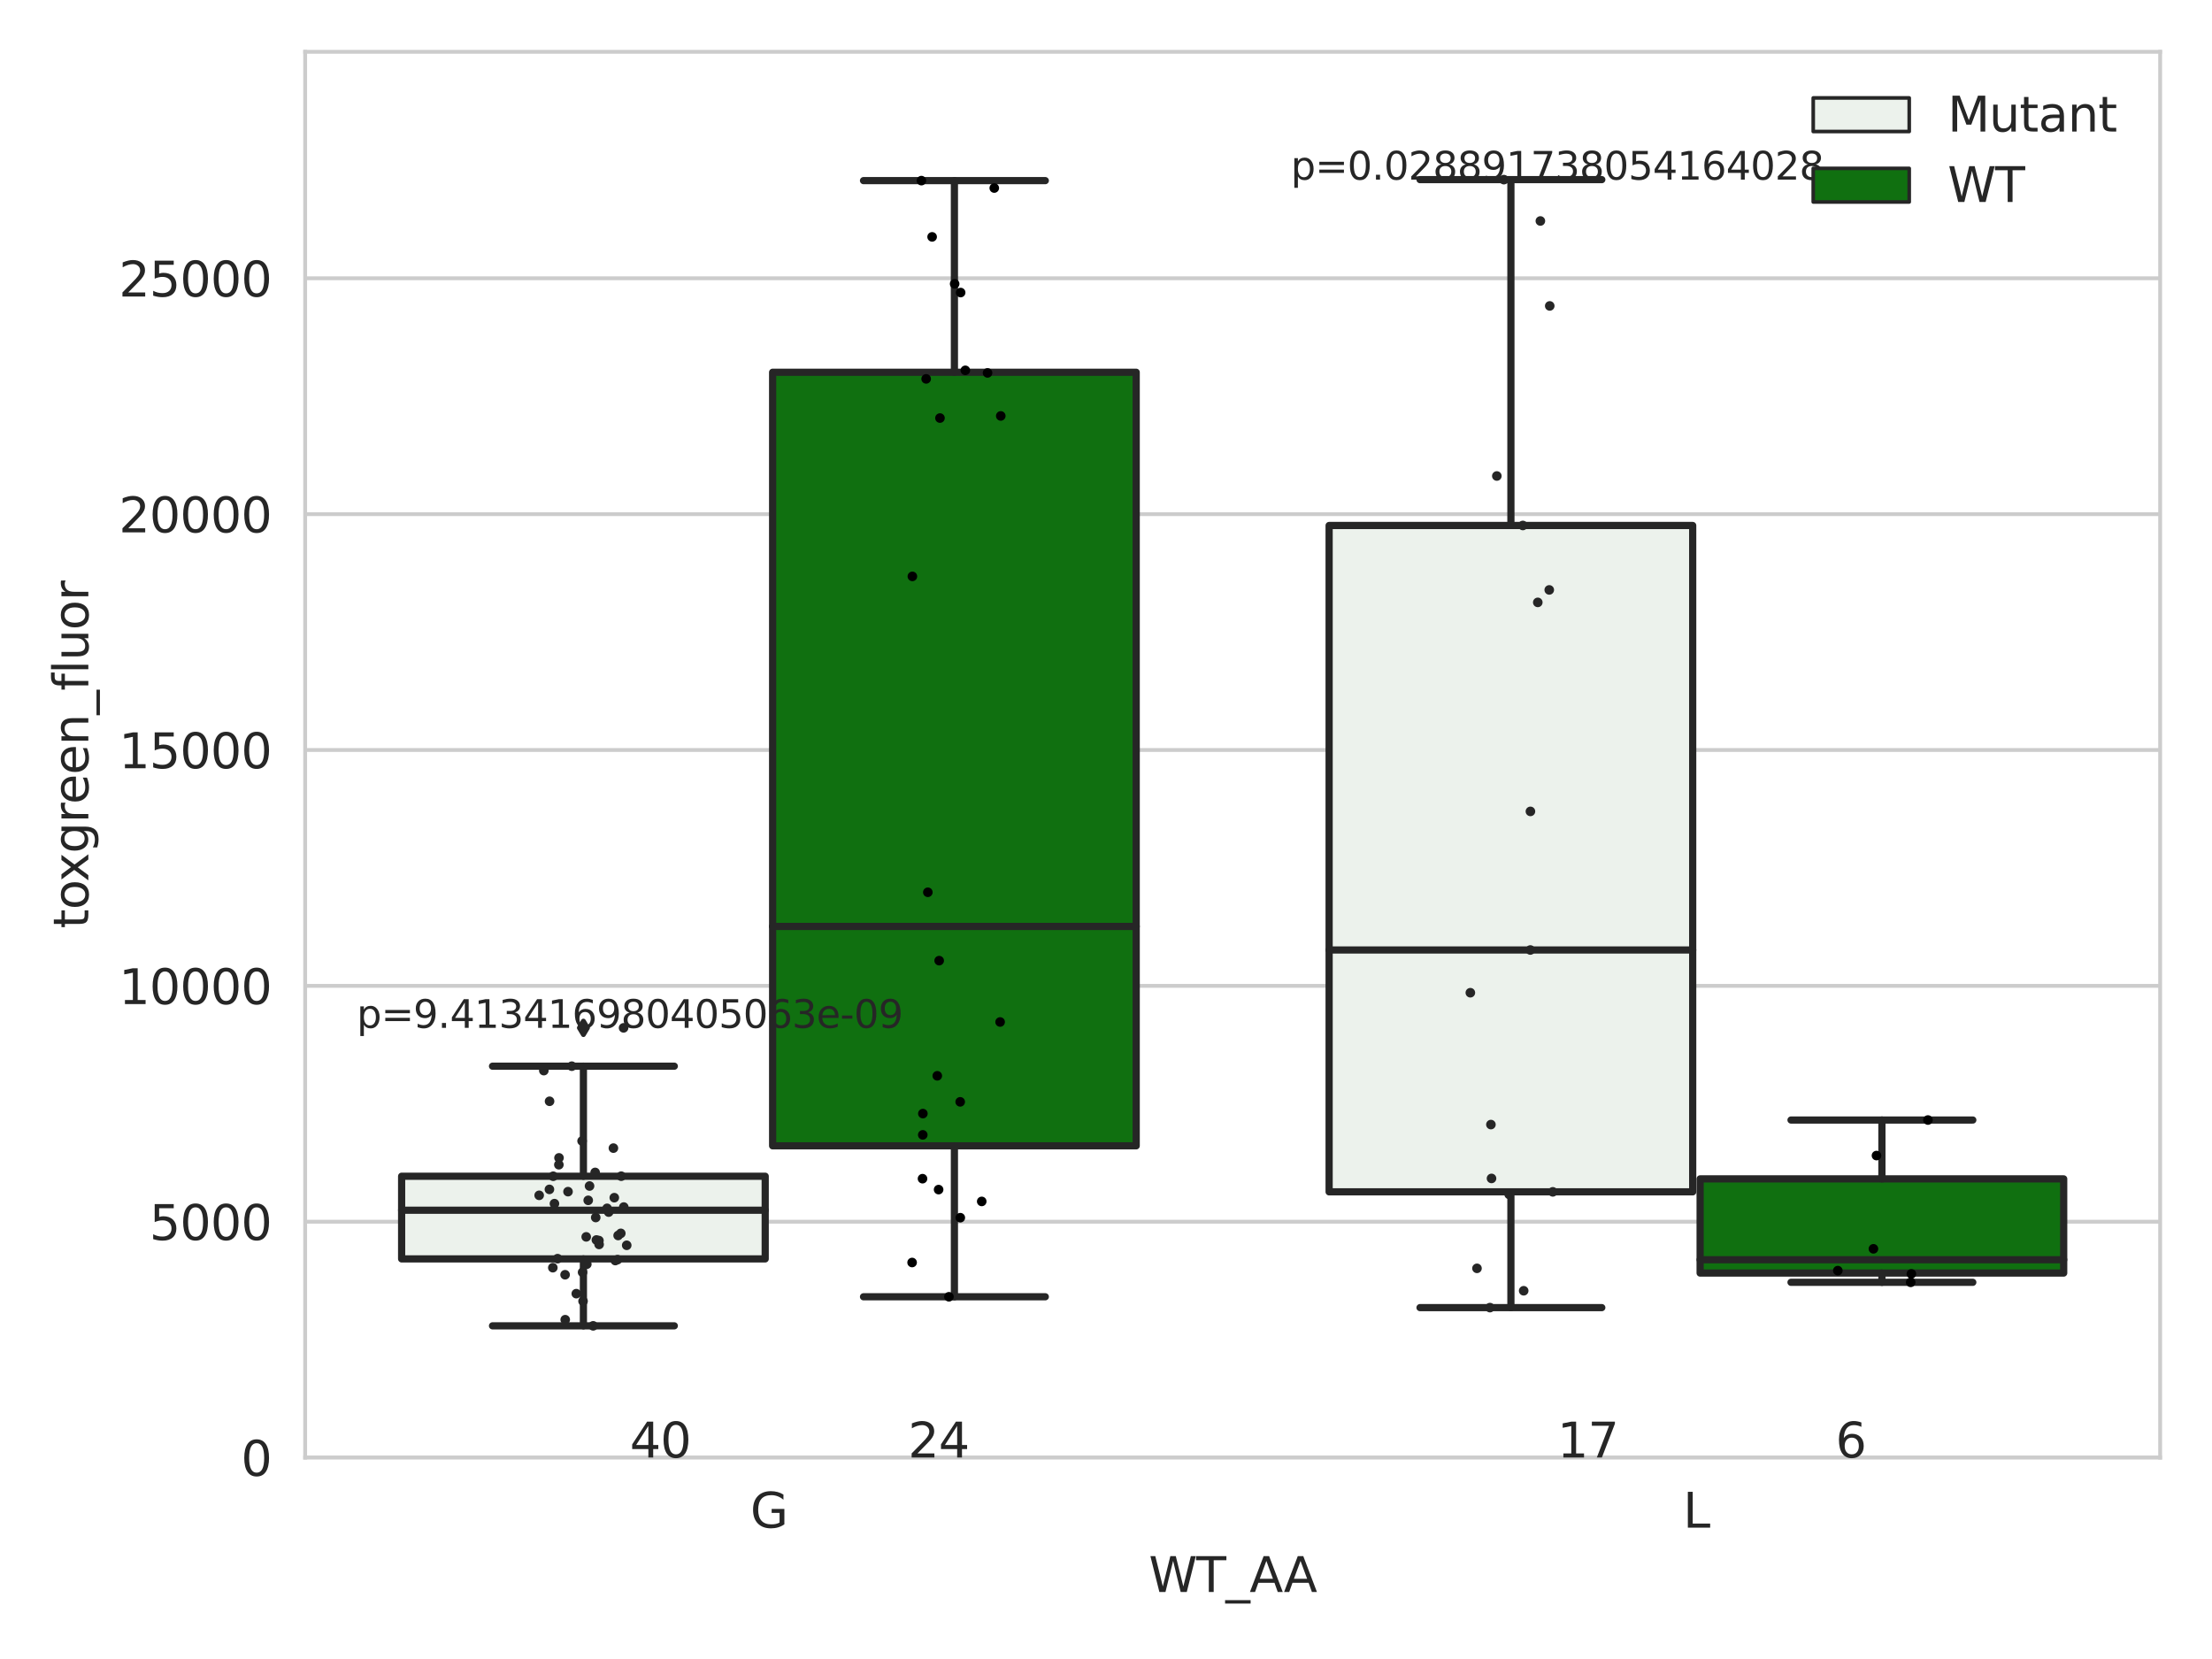 <?xml version="1.0" encoding="utf-8" standalone="no"?>
<!DOCTYPE svg PUBLIC "-//W3C//DTD SVG 1.1//EN"
  "http://www.w3.org/Graphics/SVG/1.1/DTD/svg11.dtd">
<svg xmlns:xlink="http://www.w3.org/1999/xlink" width="460.8pt" height="345.6pt" viewBox="0 0 460.8 345.6" xmlns="http://www.w3.org/2000/svg" version="1.1">
 <defs>
  <style type="text/css">*{stroke-linejoin: round; stroke-linecap: butt}</style>
 </defs>
 <g id="figure_1">
  <g id="patch_1">
   <path d="M 0 345.6 
L 460.8 345.6 
L 460.8 0 
L 0 0 
z
" style="fill: #ffffff"/>
  </g>
  <g id="axes_1">
   <g id="patch_2">
    <path d="M 63.571 303.64 
L 450 303.64 
L 450 10.8 
L 63.571 10.8 
z
" style="fill: #ffffff"/>
   </g>
   <g id="matplotlib.axis_1">
    <g id="xtick_1">
     <g id="text_1">
      <!-- G -->
      <g style="fill: #262626" transform="translate(156.304 318.238) scale(0.1 -0.1)">
       <defs>
        <path id="DejaVuSans-47" d="M 3809 666 
L 3809 1919 
L 2778 1919 
L 2778 2438 
L 4434 2438 
L 4434 434 
Q 4069 175 3628 42 
Q 3188 -91 2688 -91 
Q 1594 -91 976 548 
Q 359 1188 359 2328 
Q 359 3472 976 4111 
Q 1594 4750 2688 4750 
Q 3144 4750 3555 4637 
Q 3966 4525 4313 4306 
L 4313 3634 
Q 3963 3931 3569 4081 
Q 3175 4231 2741 4231 
Q 1884 4231 1454 3753 
Q 1025 3275 1025 2328 
Q 1025 1384 1454 906 
Q 1884 428 2741 428 
Q 3075 428 3337 486 
Q 3600 544 3809 666 
z
" transform="scale(0.016)"/>
       </defs>
       <use xlink:href="#DejaVuSans-47"/>
      </g>
     </g>
    </g>
    <g id="xtick_2">
     <g id="text_2">
      <!-- L -->
      <g style="fill: #262626" transform="translate(350.607 318.238) scale(0.1 -0.1)">
       <defs>
        <path id="DejaVuSans-4c" d="M 628 4666 
L 1259 4666 
L 1259 531 
L 3531 531 
L 3531 0 
L 628 0 
L 628 4666 
z
" transform="scale(0.016)"/>
       </defs>
       <use xlink:href="#DejaVuSans-4c"/>
      </g>
     </g>
    </g>
    <g id="text_3">
     <!-- WT_AA -->
     <g style="fill: #262626" transform="translate(239.31 331.638) scale(0.1 -0.1)">
      <defs>
       <path id="DejaVuSans-57" d="M 213 4666 
L 850 4666 
L 1831 722 
L 2809 4666 
L 3519 4666 
L 4500 722 
L 5478 4666 
L 6119 4666 
L 4947 0 
L 4153 0 
L 3169 4050 
L 2175 0 
L 1381 0 
L 213 4666 
z
" transform="scale(0.016)"/>
       <path id="DejaVuSans-54" d="M -19 4666 
L 3928 4666 
L 3928 4134 
L 2272 4134 
L 2272 0 
L 1638 0 
L 1638 4134 
L -19 4134 
L -19 4666 
z
" transform="scale(0.016)"/>
       <path id="DejaVuSans-5f" d="M 3263 -1063 
L 3263 -1509 
L -63 -1509 
L -63 -1063 
L 3263 -1063 
z
" transform="scale(0.016)"/>
       <path id="DejaVuSans-41" d="M 2188 4044 
L 1331 1722 
L 3047 1722 
L 2188 4044 
z
M 1831 4666 
L 2547 4666 
L 4325 0 
L 3669 0 
L 3244 1197 
L 1141 1197 
L 716 0 
L 50 0 
L 1831 4666 
z
" transform="scale(0.016)"/>
      </defs>
      <use xlink:href="#DejaVuSans-57"/>
      <use xlink:href="#DejaVuSans-54" x="98.877"/>
      <use xlink:href="#DejaVuSans-5f" x="159.961"/>
      <use xlink:href="#DejaVuSans-41" x="209.961"/>
      <use xlink:href="#DejaVuSans-41" x="281.119"/>
     </g>
    </g>
   </g>
   <g id="matplotlib.axis_2">
    <g id="ytick_1">
     <g id="line2d_1">
      <path d="M 63.571 303.64 
L 450 303.64 
" clip-path="url(#pd776114701)" style="fill: none; stroke: #cccccc; stroke-width: 0.8; stroke-linecap: round"/>
     </g>
     <g id="text_4">
      <!-- 0 -->
      <g style="fill: #262626" transform="translate(50.209 307.439) scale(0.1 -0.1)">
       <defs>
        <path id="DejaVuSans-30" d="M 2034 4250 
Q 1547 4250 1301 3770 
Q 1056 3291 1056 2328 
Q 1056 1369 1301 889 
Q 1547 409 2034 409 
Q 2525 409 2770 889 
Q 3016 1369 3016 2328 
Q 3016 3291 2770 3770 
Q 2525 4250 2034 4250 
z
M 2034 4750 
Q 2819 4750 3233 4129 
Q 3647 3509 3647 2328 
Q 3647 1150 3233 529 
Q 2819 -91 2034 -91 
Q 1250 -91 836 529 
Q 422 1150 422 2328 
Q 422 3509 836 4129 
Q 1250 4750 2034 4750 
z
" transform="scale(0.016)"/>
       </defs>
       <use xlink:href="#DejaVuSans-30"/>
      </g>
     </g>
    </g>
    <g id="ytick_2">
     <g id="line2d_2">
      <path d="M 63.571 254.506 
L 450 254.506 
" clip-path="url(#pd776114701)" style="fill: none; stroke: #cccccc; stroke-width: 0.8; stroke-linecap: round"/>
     </g>
     <g id="text_5">
      <!-- 5000 -->
      <g style="fill: #262626" transform="translate(31.121 258.305) scale(0.1 -0.1)">
       <defs>
        <path id="DejaVuSans-35" d="M 691 4666 
L 3169 4666 
L 3169 4134 
L 1269 4134 
L 1269 2991 
Q 1406 3038 1543 3061 
Q 1681 3084 1819 3084 
Q 2600 3084 3056 2656 
Q 3513 2228 3513 1497 
Q 3513 744 3044 326 
Q 2575 -91 1722 -91 
Q 1428 -91 1123 -41 
Q 819 9 494 109 
L 494 744 
Q 775 591 1075 516 
Q 1375 441 1709 441 
Q 2250 441 2565 725 
Q 2881 1009 2881 1497 
Q 2881 1984 2565 2268 
Q 2250 2553 1709 2553 
Q 1456 2553 1204 2497 
Q 953 2441 691 2322 
L 691 4666 
z
" transform="scale(0.016)"/>
       </defs>
       <use xlink:href="#DejaVuSans-35"/>
       <use xlink:href="#DejaVuSans-30" x="63.623"/>
       <use xlink:href="#DejaVuSans-30" x="127.246"/>
       <use xlink:href="#DejaVuSans-30" x="190.869"/>
      </g>
     </g>
    </g>
    <g id="ytick_3">
     <g id="line2d_3">
      <path d="M 63.571 205.372 
L 450 205.372 
" clip-path="url(#pd776114701)" style="fill: none; stroke: #cccccc; stroke-width: 0.8; stroke-linecap: round"/>
     </g>
     <g id="text_6">
      <!-- 10000 -->
      <g style="fill: #262626" transform="translate(24.759 209.171) scale(0.1 -0.1)">
       <defs>
        <path id="DejaVuSans-31" d="M 794 531 
L 1825 531 
L 1825 4091 
L 703 3866 
L 703 4441 
L 1819 4666 
L 2450 4666 
L 2450 531 
L 3481 531 
L 3481 0 
L 794 0 
L 794 531 
z
" transform="scale(0.016)"/>
       </defs>
       <use xlink:href="#DejaVuSans-31"/>
       <use xlink:href="#DejaVuSans-30" x="63.623"/>
       <use xlink:href="#DejaVuSans-30" x="127.246"/>
       <use xlink:href="#DejaVuSans-30" x="190.869"/>
       <use xlink:href="#DejaVuSans-30" x="254.492"/>
      </g>
     </g>
    </g>
    <g id="ytick_4">
     <g id="line2d_4">
      <path d="M 63.571 156.238 
L 450 156.238 
" clip-path="url(#pd776114701)" style="fill: none; stroke: #cccccc; stroke-width: 0.8; stroke-linecap: round"/>
     </g>
     <g id="text_7">
      <!-- 15000 -->
      <g style="fill: #262626" transform="translate(24.759 160.037) scale(0.1 -0.1)">
       <use xlink:href="#DejaVuSans-31"/>
       <use xlink:href="#DejaVuSans-35" x="63.623"/>
       <use xlink:href="#DejaVuSans-30" x="127.246"/>
       <use xlink:href="#DejaVuSans-30" x="190.869"/>
       <use xlink:href="#DejaVuSans-30" x="254.492"/>
      </g>
     </g>
    </g>
    <g id="ytick_5">
     <g id="line2d_5">
      <path d="M 63.571 107.104 
L 450 107.104 
" clip-path="url(#pd776114701)" style="fill: none; stroke: #cccccc; stroke-width: 0.8; stroke-linecap: round"/>
     </g>
     <g id="text_8">
      <!-- 20000 -->
      <g style="fill: #262626" transform="translate(24.759 110.903) scale(0.1 -0.1)">
       <defs>
        <path id="DejaVuSans-32" d="M 1228 531 
L 3431 531 
L 3431 0 
L 469 0 
L 469 531 
Q 828 903 1448 1529 
Q 2069 2156 2228 2338 
Q 2531 2678 2651 2914 
Q 2772 3150 2772 3378 
Q 2772 3750 2511 3984 
Q 2250 4219 1831 4219 
Q 1534 4219 1204 4116 
Q 875 4013 500 3803 
L 500 4441 
Q 881 4594 1212 4672 
Q 1544 4750 1819 4750 
Q 2544 4750 2975 4387 
Q 3406 4025 3406 3419 
Q 3406 3131 3298 2873 
Q 3191 2616 2906 2266 
Q 2828 2175 2409 1742 
Q 1991 1309 1228 531 
z
" transform="scale(0.016)"/>
       </defs>
       <use xlink:href="#DejaVuSans-32"/>
       <use xlink:href="#DejaVuSans-30" x="63.623"/>
       <use xlink:href="#DejaVuSans-30" x="127.246"/>
       <use xlink:href="#DejaVuSans-30" x="190.869"/>
       <use xlink:href="#DejaVuSans-30" x="254.492"/>
      </g>
     </g>
    </g>
    <g id="ytick_6">
     <g id="line2d_6">
      <path d="M 63.571 57.97 
L 450 57.97 
" clip-path="url(#pd776114701)" style="fill: none; stroke: #cccccc; stroke-width: 0.8; stroke-linecap: round"/>
     </g>
     <g id="text_9">
      <!-- 25000 -->
      <g style="fill: #262626" transform="translate(24.759 61.769) scale(0.1 -0.1)">
       <use xlink:href="#DejaVuSans-32"/>
       <use xlink:href="#DejaVuSans-35" x="63.623"/>
       <use xlink:href="#DejaVuSans-30" x="127.246"/>
       <use xlink:href="#DejaVuSans-30" x="190.869"/>
       <use xlink:href="#DejaVuSans-30" x="254.492"/>
      </g>
     </g>
    </g>
    <g id="text_10">
     <!-- toxgreen_fluor -->
     <g style="fill: #262626" transform="translate(18.401 193.415) rotate(-90) scale(0.1 -0.1)">
      <defs>
       <path id="DejaVuSans-74" d="M 1172 4494 
L 1172 3500 
L 2356 3500 
L 2356 3053 
L 1172 3053 
L 1172 1153 
Q 1172 725 1289 603 
Q 1406 481 1766 481 
L 2356 481 
L 2356 0 
L 1766 0 
Q 1100 0 847 248 
Q 594 497 594 1153 
L 594 3053 
L 172 3053 
L 172 3500 
L 594 3500 
L 594 4494 
L 1172 4494 
z
" transform="scale(0.016)"/>
       <path id="DejaVuSans-6f" d="M 1959 3097 
Q 1497 3097 1228 2736 
Q 959 2375 959 1747 
Q 959 1119 1226 758 
Q 1494 397 1959 397 
Q 2419 397 2687 759 
Q 2956 1122 2956 1747 
Q 2956 2369 2687 2733 
Q 2419 3097 1959 3097 
z
M 1959 3584 
Q 2709 3584 3137 3096 
Q 3566 2609 3566 1747 
Q 3566 888 3137 398 
Q 2709 -91 1959 -91 
Q 1206 -91 779 398 
Q 353 888 353 1747 
Q 353 2609 779 3096 
Q 1206 3584 1959 3584 
z
" transform="scale(0.016)"/>
       <path id="DejaVuSans-78" d="M 3513 3500 
L 2247 1797 
L 3578 0 
L 2900 0 
L 1881 1375 
L 863 0 
L 184 0 
L 1544 1831 
L 300 3500 
L 978 3500 
L 1906 2253 
L 2834 3500 
L 3513 3500 
z
" transform="scale(0.016)"/>
       <path id="DejaVuSans-67" d="M 2906 1791 
Q 2906 2416 2648 2759 
Q 2391 3103 1925 3103 
Q 1463 3103 1205 2759 
Q 947 2416 947 1791 
Q 947 1169 1205 825 
Q 1463 481 1925 481 
Q 2391 481 2648 825 
Q 2906 1169 2906 1791 
z
M 3481 434 
Q 3481 -459 3084 -895 
Q 2688 -1331 1869 -1331 
Q 1566 -1331 1297 -1286 
Q 1028 -1241 775 -1147 
L 775 -588 
Q 1028 -725 1275 -790 
Q 1522 -856 1778 -856 
Q 2344 -856 2625 -561 
Q 2906 -266 2906 331 
L 2906 616 
Q 2728 306 2450 153 
Q 2172 0 1784 0 
Q 1141 0 747 490 
Q 353 981 353 1791 
Q 353 2603 747 3093 
Q 1141 3584 1784 3584 
Q 2172 3584 2450 3431 
Q 2728 3278 2906 2969 
L 2906 3500 
L 3481 3500 
L 3481 434 
z
" transform="scale(0.016)"/>
       <path id="DejaVuSans-72" d="M 2631 2963 
Q 2534 3019 2420 3045 
Q 2306 3072 2169 3072 
Q 1681 3072 1420 2755 
Q 1159 2438 1159 1844 
L 1159 0 
L 581 0 
L 581 3500 
L 1159 3500 
L 1159 2956 
Q 1341 3275 1631 3429 
Q 1922 3584 2338 3584 
Q 2397 3584 2469 3576 
Q 2541 3569 2628 3553 
L 2631 2963 
z
" transform="scale(0.016)"/>
       <path id="DejaVuSans-65" d="M 3597 1894 
L 3597 1613 
L 953 1613 
Q 991 1019 1311 708 
Q 1631 397 2203 397 
Q 2534 397 2845 478 
Q 3156 559 3463 722 
L 3463 178 
Q 3153 47 2828 -22 
Q 2503 -91 2169 -91 
Q 1331 -91 842 396 
Q 353 884 353 1716 
Q 353 2575 817 3079 
Q 1281 3584 2069 3584 
Q 2775 3584 3186 3129 
Q 3597 2675 3597 1894 
z
M 3022 2063 
Q 3016 2534 2758 2815 
Q 2500 3097 2075 3097 
Q 1594 3097 1305 2825 
Q 1016 2553 972 2059 
L 3022 2063 
z
" transform="scale(0.016)"/>
       <path id="DejaVuSans-6e" d="M 3513 2113 
L 3513 0 
L 2938 0 
L 2938 2094 
Q 2938 2591 2744 2837 
Q 2550 3084 2163 3084 
Q 1697 3084 1428 2787 
Q 1159 2491 1159 1978 
L 1159 0 
L 581 0 
L 581 3500 
L 1159 3500 
L 1159 2956 
Q 1366 3272 1645 3428 
Q 1925 3584 2291 3584 
Q 2894 3584 3203 3211 
Q 3513 2838 3513 2113 
z
" transform="scale(0.016)"/>
       <path id="DejaVuSans-66" d="M 2375 4863 
L 2375 4384 
L 1825 4384 
Q 1516 4384 1395 4259 
Q 1275 4134 1275 3809 
L 1275 3500 
L 2222 3500 
L 2222 3053 
L 1275 3053 
L 1275 0 
L 697 0 
L 697 3053 
L 147 3053 
L 147 3500 
L 697 3500 
L 697 3744 
Q 697 4328 969 4595 
Q 1241 4863 1831 4863 
L 2375 4863 
z
" transform="scale(0.016)"/>
       <path id="DejaVuSans-6c" d="M 603 4863 
L 1178 4863 
L 1178 0 
L 603 0 
L 603 4863 
z
" transform="scale(0.016)"/>
       <path id="DejaVuSans-75" d="M 544 1381 
L 544 3500 
L 1119 3500 
L 1119 1403 
Q 1119 906 1312 657 
Q 1506 409 1894 409 
Q 2359 409 2629 706 
Q 2900 1003 2900 1516 
L 2900 3500 
L 3475 3500 
L 3475 0 
L 2900 0 
L 2900 538 
Q 2691 219 2414 64 
Q 2138 -91 1772 -91 
Q 1169 -91 856 284 
Q 544 659 544 1381 
z
M 1991 3584 
L 1991 3584 
z
" transform="scale(0.016)"/>
      </defs>
      <use xlink:href="#DejaVuSans-74"/>
      <use xlink:href="#DejaVuSans-6f" x="39.209"/>
      <use xlink:href="#DejaVuSans-78" x="97.266"/>
      <use xlink:href="#DejaVuSans-67" x="156.445"/>
      <use xlink:href="#DejaVuSans-72" x="219.922"/>
      <use xlink:href="#DejaVuSans-65" x="258.785"/>
      <use xlink:href="#DejaVuSans-65" x="320.309"/>
      <use xlink:href="#DejaVuSans-6e" x="381.832"/>
      <use xlink:href="#DejaVuSans-5f" x="445.211"/>
      <use xlink:href="#DejaVuSans-66" x="495.211"/>
      <use xlink:href="#DejaVuSans-6c" x="530.416"/>
      <use xlink:href="#DejaVuSans-75" x="558.199"/>
      <use xlink:href="#DejaVuSans-6f" x="621.578"/>
      <use xlink:href="#DejaVuSans-72" x="682.76"/>
     </g>
    </g>
   </g>
   <g id="patch_3">
    <path d="M 83.666 262.251 
L 159.406 262.251 
L 159.406 245.03 
L 83.666 245.03 
L 83.666 262.251 
z
" clip-path="url(#pd776114701)" style="fill: #ecf2ec; stroke: #262626; stroke-width: 1.5; stroke-linejoin: miter"/>
   </g>
   <g id="patch_4">
    <path d="M 160.951 238.695 
L 236.691 238.695 
L 236.691 77.549 
L 160.951 77.549 
L 160.951 238.695 
z
" clip-path="url(#pd776114701)" style="fill: #107010; stroke: #262626; stroke-width: 1.5; stroke-linejoin: miter"/>
   </g>
   <g id="patch_5">
    <path d="M 276.88 248.284 
L 352.62 248.284 
L 352.62 109.467 
L 276.88 109.467 
L 276.88 248.284 
z
" clip-path="url(#pd776114701)" style="fill: #ecf2ec; stroke: #262626; stroke-width: 1.5; stroke-linejoin: miter"/>
   </g>
   <g id="patch_6">
    <path d="M 354.166 265.202 
L 429.906 265.202 
L 429.906 245.581 
L 354.166 245.581 
L 354.166 265.202 
z
" clip-path="url(#pd776114701)" style="fill: #107010; stroke: #262626; stroke-width: 1.5; stroke-linejoin: miter"/>
   </g>
   <g id="patch_7">
    <path d="M 160.178 303.64 
L 160.178 303.64 
L 160.178 303.64 
L 160.178 303.64 
z
" clip-path="url(#pd776114701)" style="fill: #ecf2ec; stroke: #262626; stroke-width: 0.75; stroke-linejoin: miter"/>
   </g>
   <g id="patch_8">
    <path d="M 160.178 303.64 
L 160.178 303.64 
L 160.178 303.64 
L 160.178 303.64 
z
" clip-path="url(#pd776114701)" style="fill: #107010; stroke: #262626; stroke-width: 0.75; stroke-linejoin: miter"/>
   </g>
   <g id="PathCollection_1"/>
   <g id="PathCollection_2"/>
   <g id="line2d_7">
    <path d="M 121.536 262.251 
L 121.536 276.195 
" clip-path="url(#pd776114701)" style="fill: none; stroke: #262626; stroke-width: 1.5; stroke-linecap: round"/>
   </g>
   <g id="line2d_8">
    <path d="M 121.536 245.03 
L 121.536 222.106 
" clip-path="url(#pd776114701)" style="fill: none; stroke: #262626; stroke-width: 1.5; stroke-linecap: round"/>
   </g>
   <g id="line2d_9">
    <path d="M 102.601 276.195 
L 140.471 276.195 
" clip-path="url(#pd776114701)" style="fill: none; stroke: #262626; stroke-width: 1.5; stroke-linecap: round"/>
   </g>
   <g id="line2d_10">
    <path d="M 102.601 222.106 
L 140.471 222.106 
" clip-path="url(#pd776114701)" style="fill: none; stroke: #262626; stroke-width: 1.5; stroke-linecap: round"/>
   </g>
   <g id="line2d_11">
    <defs>
     <path id="m004327549b" d="M -0 1.414 
L 0.849 0 
L 0 -1.414 
L -0.849 -0 
z
" style="stroke: #262626; stroke-linejoin: miter"/>
    </defs>
    <g clip-path="url(#pd776114701)">
     <use xlink:href="#m004327549b" x="121.536" y="214.121" style="fill: #262626; stroke: #262626; stroke-linejoin: miter"/>
    </g>
   </g>
   <g id="line2d_12">
    <path d="M 198.821 238.695 
L 198.821 270.142 
" clip-path="url(#pd776114701)" style="fill: none; stroke: #262626; stroke-width: 1.5; stroke-linecap: round"/>
   </g>
   <g id="line2d_13">
    <path d="M 198.821 77.549 
L 198.821 37.627 
" clip-path="url(#pd776114701)" style="fill: none; stroke: #262626; stroke-width: 1.5; stroke-linecap: round"/>
   </g>
   <g id="line2d_14">
    <path d="M 179.886 270.142 
L 217.756 270.142 
" clip-path="url(#pd776114701)" style="fill: none; stroke: #262626; stroke-width: 1.5; stroke-linecap: round"/>
   </g>
   <g id="line2d_15">
    <path d="M 179.886 37.627 
L 217.756 37.627 
" clip-path="url(#pd776114701)" style="fill: none; stroke: #262626; stroke-width: 1.5; stroke-linecap: round"/>
   </g>
   <g id="line2d_16"/>
   <g id="line2d_17">
    <path d="M 314.75 248.284 
L 314.75 272.401 
" clip-path="url(#pd776114701)" style="fill: none; stroke: #262626; stroke-width: 1.5; stroke-linecap: round"/>
   </g>
   <g id="line2d_18">
    <path d="M 314.75 109.467 
L 314.75 37.422 
" clip-path="url(#pd776114701)" style="fill: none; stroke: #262626; stroke-width: 1.5; stroke-linecap: round"/>
   </g>
   <g id="line2d_19">
    <path d="M 295.815 272.401 
L 333.685 272.401 
" clip-path="url(#pd776114701)" style="fill: none; stroke: #262626; stroke-width: 1.5; stroke-linecap: round"/>
   </g>
   <g id="line2d_20">
    <path d="M 295.815 37.422 
L 333.685 37.422 
" clip-path="url(#pd776114701)" style="fill: none; stroke: #262626; stroke-width: 1.5; stroke-linecap: round"/>
   </g>
   <g id="line2d_21"/>
   <g id="line2d_22">
    <path d="M 392.036 265.202 
L 392.036 267.131 
" clip-path="url(#pd776114701)" style="fill: none; stroke: #262626; stroke-width: 1.5; stroke-linecap: round"/>
   </g>
   <g id="line2d_23">
    <path d="M 392.036 245.581 
L 392.036 233.322 
" clip-path="url(#pd776114701)" style="fill: none; stroke: #262626; stroke-width: 1.5; stroke-linecap: round"/>
   </g>
   <g id="line2d_24">
    <path d="M 373.101 267.131 
L 410.971 267.131 
" clip-path="url(#pd776114701)" style="fill: none; stroke: #262626; stroke-width: 1.5; stroke-linecap: round"/>
   </g>
   <g id="line2d_25">
    <path d="M 373.101 233.322 
L 410.971 233.322 
" clip-path="url(#pd776114701)" style="fill: none; stroke: #262626; stroke-width: 1.5; stroke-linecap: round"/>
   </g>
   <g id="line2d_26"/>
   <g id="line2d_27">
    <path d="M 83.666 252.11 
L 159.406 252.11 
" clip-path="url(#pd776114701)" style="fill: none; stroke: #262626; stroke-width: 1.5; stroke-linecap: round"/>
   </g>
   <g id="line2d_28">
    <path d="M 160.951 192.998 
L 236.691 192.998 
" clip-path="url(#pd776114701)" style="fill: none; stroke: #262626; stroke-width: 1.5; stroke-linecap: round"/>
   </g>
   <g id="line2d_29">
    <path d="M 276.88 197.902 
L 352.62 197.902 
" clip-path="url(#pd776114701)" style="fill: none; stroke: #262626; stroke-width: 1.5; stroke-linecap: round"/>
   </g>
   <g id="line2d_30">
    <path d="M 354.166 262.423 
L 429.906 262.423 
" clip-path="url(#pd776114701)" style="fill: none; stroke: #262626; stroke-width: 1.5; stroke-linecap: round"/>
   </g>
   <g id="patch_9">
    <path d="M 63.571 303.64 
L 63.571 10.8 
" style="fill: none; stroke: #cccccc; stroke-width: 0.8; stroke-linejoin: miter; stroke-linecap: square"/>
   </g>
   <g id="patch_10">
    <path d="M 450 303.64 
L 450 10.8 
" style="fill: none; stroke: #cccccc; stroke-width: 0.8; stroke-linejoin: miter; stroke-linecap: square"/>
   </g>
   <g id="patch_11">
    <path d="M 63.571 303.64 
L 450 303.64 
" style="fill: none; stroke: #cccccc; stroke-width: 0.8; stroke-linejoin: miter; stroke-linecap: square"/>
   </g>
   <g id="patch_12">
    <path d="M 63.571 10.8 
L 450 10.8 
" style="fill: none; stroke: #cccccc; stroke-width: 0.8; stroke-linejoin: miter; stroke-linecap: square"/>
   </g>
   <g id="PathCollection_3">
    <defs>
     <path id="C0_0_6bd14552ca" d="M 0 1 
C 0.265 1 0.52 0.895 0.707 0.707 
C 0.895 0.52 1 0.265 1 -0 
C 1 -0.265 0.895 -0.52 0.707 -0.707 
C 0.52 -0.895 0.265 -1 0 -1 
C -0.265 -1 -0.52 -0.895 -0.707 -0.707 
C -0.895 -0.52 -1 -0.265 -1 0 
C -1 0.265 -0.895 0.52 -0.707 0.707 
C -0.52 0.895 -0.265 1 0 1 
z
"/>
    </defs>
    <g clip-path="url(#pd776114701)">
     <use xlink:href="#C0_0_6bd14552ca" x="129.944" y="251.451" style="fill: #262626"/>
    </g>
    <g clip-path="url(#pd776114701)">
     <use xlink:href="#C0_0_6bd14552ca" x="129.901" y="214.121" style="fill: #262626"/>
    </g>
    <g clip-path="url(#pd776114701)">
     <use xlink:href="#C0_0_6bd14552ca" x="122.119" y="257.661" style="fill: #262626"/>
    </g>
    <g clip-path="url(#pd776114701)">
     <use xlink:href="#C0_0_6bd14552ca" x="126.467" y="251.718" style="fill: #262626"/>
    </g>
    <g clip-path="url(#pd776114701)">
     <use xlink:href="#C0_0_6bd14552ca" x="124.101" y="253.63" style="fill: #262626"/>
    </g>
    <g clip-path="url(#pd776114701)">
     <use xlink:href="#C0_0_6bd14552ca" x="119.113" y="222.106" style="fill: #262626"/>
    </g>
    <g clip-path="url(#pd776114701)">
     <use xlink:href="#C0_0_6bd14552ca" x="128.647" y="262.401" style="fill: #262626"/>
    </g>
    <g clip-path="url(#pd776114701)">
     <use xlink:href="#C0_0_6bd14552ca" x="112.319" y="249.007" style="fill: #262626"/>
    </g>
    <g clip-path="url(#pd776114701)">
     <use xlink:href="#C0_0_6bd14552ca" x="117.719" y="265.553" style="fill: #262626"/>
    </g>
    <g clip-path="url(#pd776114701)">
     <use xlink:href="#C0_0_6bd14552ca" x="117.746" y="274.915" style="fill: #262626"/>
    </g>
    <g clip-path="url(#pd776114701)">
     <use xlink:href="#C0_0_6bd14552ca" x="128.182" y="262.597" style="fill: #262626"/>
    </g>
    <g clip-path="url(#pd776114701)">
     <use xlink:href="#C0_0_6bd14552ca" x="129.414" y="245.022" style="fill: #262626"/>
    </g>
    <g clip-path="url(#pd776114701)">
     <use xlink:href="#C0_0_6bd14552ca" x="116.422" y="242.635" style="fill: #262626"/>
    </g>
    <g clip-path="url(#pd776114701)">
     <use xlink:href="#C0_0_6bd14552ca" x="122.244" y="263.354" style="fill: #262626"/>
    </g>
    <g clip-path="url(#pd776114701)">
     <use xlink:href="#C0_0_6bd14552ca" x="130.556" y="259.417" style="fill: #262626"/>
    </g>
    <g clip-path="url(#pd776114701)">
     <use xlink:href="#C0_0_6bd14552ca" x="114.455" y="247.77" style="fill: #262626"/>
    </g>
    <g clip-path="url(#pd776114701)">
     <use xlink:href="#C0_0_6bd14552ca" x="121.26" y="237.689" style="fill: #262626"/>
    </g>
    <g clip-path="url(#pd776114701)">
     <use xlink:href="#C0_0_6bd14552ca" x="121.364" y="265.043" style="fill: #262626"/>
    </g>
    <g clip-path="url(#pd776114701)">
     <use xlink:href="#C0_0_6bd14552ca" x="116.157" y="262.201" style="fill: #262626"/>
    </g>
    <g clip-path="url(#pd776114701)">
     <use xlink:href="#C0_0_6bd14552ca" x="116.451" y="241.205" style="fill: #262626"/>
    </g>
    <g clip-path="url(#pd776114701)">
     <use xlink:href="#C0_0_6bd14552ca" x="127.97" y="249.497" style="fill: #262626"/>
    </g>
    <g clip-path="url(#pd776114701)">
     <use xlink:href="#C0_0_6bd14552ca" x="120.053" y="269.492" style="fill: #262626"/>
    </g>
    <g clip-path="url(#pd776114701)">
     <use xlink:href="#C0_0_6bd14552ca" x="113.289" y="223.029" style="fill: #262626"/>
    </g>
    <g clip-path="url(#pd776114701)">
     <use xlink:href="#C0_0_6bd14552ca" x="118.328" y="248.242" style="fill: #262626"/>
    </g>
    <g clip-path="url(#pd776114701)">
     <use xlink:href="#C0_0_6bd14552ca" x="124.241" y="258.312" style="fill: #262626"/>
    </g>
    <g clip-path="url(#pd776114701)">
     <use xlink:href="#C0_0_6bd14552ca" x="115.164" y="264.083" style="fill: #262626"/>
    </g>
    <g clip-path="url(#pd776114701)">
     <use xlink:href="#C0_0_6bd14552ca" x="122.812" y="247.067" style="fill: #262626"/>
    </g>
    <g clip-path="url(#pd776114701)">
     <use xlink:href="#C0_0_6bd14552ca" x="124.768" y="258.434" style="fill: #262626"/>
    </g>
    <g clip-path="url(#pd776114701)">
     <use xlink:href="#C0_0_6bd14552ca" x="121.46" y="271.06" style="fill: #262626"/>
    </g>
    <g clip-path="url(#pd776114701)">
     <use xlink:href="#C0_0_6bd14552ca" x="127.785" y="239.174" style="fill: #262626"/>
    </g>
    <g clip-path="url(#pd776114701)">
     <use xlink:href="#C0_0_6bd14552ca" x="124.806" y="259.239" style="fill: #262626"/>
    </g>
    <g clip-path="url(#pd776114701)">
     <use xlink:href="#C0_0_6bd14552ca" x="129.325" y="256.93" style="fill: #262626"/>
    </g>
    <g clip-path="url(#pd776114701)">
     <use xlink:href="#C0_0_6bd14552ca" x="115.501" y="250.74" style="fill: #262626"/>
    </g>
    <g clip-path="url(#pd776114701)">
     <use xlink:href="#C0_0_6bd14552ca" x="122.537" y="250.05" style="fill: #262626"/>
    </g>
    <g clip-path="url(#pd776114701)">
     <use xlink:href="#C0_0_6bd14552ca" x="123.567" y="276.195" style="fill: #262626"/>
    </g>
    <g clip-path="url(#pd776114701)">
     <use xlink:href="#C0_0_6bd14552ca" x="123.981" y="244.237" style="fill: #262626"/>
    </g>
    <g clip-path="url(#pd776114701)">
     <use xlink:href="#C0_0_6bd14552ca" x="115.244" y="245.032" style="fill: #262626"/>
    </g>
    <g clip-path="url(#pd776114701)">
     <use xlink:href="#C0_0_6bd14552ca" x="128.769" y="257.376" style="fill: #262626"/>
    </g>
    <g clip-path="url(#pd776114701)">
     <use xlink:href="#C0_0_6bd14552ca" x="126.803" y="252.501" style="fill: #262626"/>
    </g>
    <g clip-path="url(#pd776114701)">
     <use xlink:href="#C0_0_6bd14552ca" x="114.484" y="229.416" style="fill: #262626"/>
    </g>
   </g>
   <g id="PathCollection_4">
    <defs>
     <path id="C1_0_733500fc60" d="M 0 1 
C 0.265 1 0.52 0.895 0.707 0.707 
C 0.895 0.52 1 0.265 1 -0 
C 1 -0.265 0.895 -0.52 0.707 -0.707 
C 0.52 -0.895 0.265 -1 0 -1 
C -0.265 -1 -0.52 -0.895 -0.707 -0.707 
C -0.895 -0.52 -1 -0.265 -1 0 
C -1 0.265 -0.895 0.52 -0.707 0.707 
C -0.52 0.895 -0.265 1 0 1 
z
"/>
    </defs>
    <g clip-path="url(#pd776114701)">
     <use xlink:href="#C1_0_733500fc60" x="191.947" y="37.627"/>
    </g>
    <g clip-path="url(#pd776114701)">
     <use xlink:href="#C1_0_733500fc60" x="195.646" y="200.12"/>
    </g>
    <g clip-path="url(#pd776114701)">
     <use xlink:href="#C1_0_733500fc60" x="192.177" y="245.542"/>
    </g>
    <g clip-path="url(#pd776114701)">
     <use xlink:href="#C1_0_733500fc60" x="197.682" y="270.142"/>
    </g>
    <g clip-path="url(#pd776114701)">
     <use xlink:href="#C1_0_733500fc60" x="192.23" y="236.412"/>
    </g>
    <g clip-path="url(#pd776114701)">
     <use xlink:href="#C1_0_733500fc60" x="193.286" y="185.877"/>
    </g>
    <g clip-path="url(#pd776114701)">
     <use xlink:href="#C1_0_733500fc60" x="200.048" y="253.668"/>
    </g>
    <g clip-path="url(#pd776114701)">
     <use xlink:href="#C1_0_733500fc60" x="190.009" y="263.004"/>
    </g>
    <g clip-path="url(#pd776114701)">
     <use xlink:href="#C1_0_733500fc60" x="200.119" y="60.944"/>
    </g>
    <g clip-path="url(#pd776114701)">
     <use xlink:href="#C1_0_733500fc60" x="207.125" y="39.17"/>
    </g>
    <g clip-path="url(#pd776114701)">
     <use xlink:href="#C1_0_733500fc60" x="195.53" y="247.816"/>
    </g>
    <g clip-path="url(#pd776114701)">
     <use xlink:href="#C1_0_733500fc60" x="198.87" y="59.128"/>
    </g>
    <g clip-path="url(#pd776114701)">
     <use xlink:href="#C1_0_733500fc60" x="192.934" y="78.929"/>
    </g>
    <g clip-path="url(#pd776114701)">
     <use xlink:href="#C1_0_733500fc60" x="208.479" y="86.648"/>
    </g>
    <g clip-path="url(#pd776114701)">
     <use xlink:href="#C1_0_733500fc60" x="200.025" y="229.533"/>
    </g>
    <g clip-path="url(#pd776114701)">
     <use xlink:href="#C1_0_733500fc60" x="195.253" y="224.111"/>
    </g>
    <g clip-path="url(#pd776114701)">
     <use xlink:href="#C1_0_733500fc60" x="190.064" y="120.072"/>
    </g>
    <g clip-path="url(#pd776114701)">
     <use xlink:href="#C1_0_733500fc60" x="194.178" y="49.347"/>
    </g>
    <g clip-path="url(#pd776114701)">
     <use xlink:href="#C1_0_733500fc60" x="205.724" y="77.683"/>
    </g>
    <g clip-path="url(#pd776114701)">
     <use xlink:href="#C1_0_733500fc60" x="195.813" y="87.088"/>
    </g>
    <g clip-path="url(#pd776114701)">
     <use xlink:href="#C1_0_733500fc60" x="208.343" y="212.898"/>
    </g>
    <g clip-path="url(#pd776114701)">
     <use xlink:href="#C1_0_733500fc60" x="192.253" y="231.981"/>
    </g>
    <g clip-path="url(#pd776114701)">
     <use xlink:href="#C1_0_733500fc60" x="201.097" y="77.148"/>
    </g>
    <g clip-path="url(#pd776114701)">
     <use xlink:href="#C1_0_733500fc60" x="204.51" y="250.278"/>
    </g>
   </g>
   <g id="PathCollection_5">
    <defs>
     <path id="C2_0_2235ec4898" d="M 0 1 
C 0.265 1 0.52 0.895 0.707 0.707 
C 0.895 0.52 1 0.265 1 -0 
C 1 -0.265 0.895 -0.52 0.707 -0.707 
C 0.52 -0.895 0.265 -1 0 -1 
C -0.265 -1 -0.52 -0.895 -0.707 -0.707 
C -0.895 -0.52 -1 -0.265 -1 0 
C -1 0.265 -0.895 0.52 -0.707 0.707 
C -0.52 0.895 -0.265 1 0 1 
z
"/>
    </defs>
    <g clip-path="url(#pd776114701)">
     <use xlink:href="#C2_0_2235ec4898" x="306.301" y="206.803" style="fill: #262626"/>
    </g>
    <g clip-path="url(#pd776114701)">
     <use xlink:href="#C2_0_2235ec4898" x="314.384" y="248.81" style="fill: #262626"/>
    </g>
    <g clip-path="url(#pd776114701)">
     <use xlink:href="#C2_0_2235ec4898" x="311.818" y="99.158" style="fill: #262626"/>
    </g>
    <g clip-path="url(#pd776114701)">
     <use xlink:href="#C2_0_2235ec4898" x="317.238" y="109.467" style="fill: #262626"/>
    </g>
    <g clip-path="url(#pd776114701)">
     <use xlink:href="#C2_0_2235ec4898" x="310.38" y="272.401" style="fill: #262626"/>
    </g>
    <g clip-path="url(#pd776114701)">
     <use xlink:href="#C2_0_2235ec4898" x="313.287" y="37.422" style="fill: #262626"/>
    </g>
    <g clip-path="url(#pd776114701)">
     <use xlink:href="#C2_0_2235ec4898" x="320.349" y="125.488" style="fill: #262626"/>
    </g>
    <g clip-path="url(#pd776114701)">
     <use xlink:href="#C2_0_2235ec4898" x="310.585" y="234.269" style="fill: #262626"/>
    </g>
    <g clip-path="url(#pd776114701)">
     <use xlink:href="#C2_0_2235ec4898" x="317.411" y="268.889" style="fill: #262626"/>
    </g>
    <g clip-path="url(#pd776114701)">
     <use xlink:href="#C2_0_2235ec4898" x="310.71" y="245.488" style="fill: #262626"/>
    </g>
    <g clip-path="url(#pd776114701)">
     <use xlink:href="#C2_0_2235ec4898" x="320.887" y="46.035" style="fill: #262626"/>
    </g>
    <g clip-path="url(#pd776114701)">
     <use xlink:href="#C2_0_2235ec4898" x="307.682" y="264.218" style="fill: #262626"/>
    </g>
    <g clip-path="url(#pd776114701)">
     <use xlink:href="#C2_0_2235ec4898" x="318.793" y="197.902" style="fill: #262626"/>
    </g>
    <g clip-path="url(#pd776114701)">
     <use xlink:href="#C2_0_2235ec4898" x="322.839" y="63.73" style="fill: #262626"/>
    </g>
    <g clip-path="url(#pd776114701)">
     <use xlink:href="#C2_0_2235ec4898" x="323.475" y="248.284" style="fill: #262626"/>
    </g>
    <g clip-path="url(#pd776114701)">
     <use xlink:href="#C2_0_2235ec4898" x="318.815" y="169.028" style="fill: #262626"/>
    </g>
    <g clip-path="url(#pd776114701)">
     <use xlink:href="#C2_0_2235ec4898" x="322.737" y="122.89" style="fill: #262626"/>
    </g>
   </g>
   <g id="PathCollection_6">
    <defs>
     <path id="C3_0_c65cdcd111" d="M 0 1 
C 0.265 1 0.52 0.895 0.707 0.707 
C 0.895 0.52 1 0.265 1 -0 
C 1 -0.265 0.895 -0.52 0.707 -0.707 
C 0.52 -0.895 0.265 -1 0 -1 
C -0.265 -1 -0.52 -0.895 -0.707 -0.707 
C -0.895 -0.52 -1 -0.265 -1 0 
C -1 0.265 -0.895 0.52 -0.707 0.707 
C -0.52 0.895 -0.265 1 0 1 
z
"/>
    </defs>
    <g clip-path="url(#pd776114701)">
     <use xlink:href="#C3_0_c65cdcd111" x="382.85" y="264.694"/>
    </g>
    <g clip-path="url(#pd776114701)">
     <use xlink:href="#C3_0_c65cdcd111" x="390.27" y="260.152"/>
    </g>
    <g clip-path="url(#pd776114701)">
     <use xlink:href="#C3_0_c65cdcd111" x="390.908" y="240.725"/>
    </g>
    <g clip-path="url(#pd776114701)">
     <use xlink:href="#C3_0_c65cdcd111" x="401.625" y="233.322"/>
    </g>
    <g clip-path="url(#pd776114701)">
     <use xlink:href="#C3_0_c65cdcd111" x="398.177" y="265.371"/>
    </g>
    <g clip-path="url(#pd776114701)">
     <use xlink:href="#C3_0_c65cdcd111" x="398.033" y="267.131"/>
    </g>
   </g>
   <g id="text_11">
    <!-- 40 -->
    <g style="fill: #262626" transform="translate(131.196 303.624) scale(0.1 -0.1)">
     <defs>
      <path id="DejaVuSans-34" d="M 2419 4116 
L 825 1625 
L 2419 1625 
L 2419 4116 
z
M 2253 4666 
L 3047 4666 
L 3047 1625 
L 3713 1625 
L 3713 1100 
L 3047 1100 
L 3047 0 
L 2419 0 
L 2419 1100 
L 313 1100 
L 313 1709 
L 2253 4666 
z
" transform="scale(0.016)"/>
     </defs>
     <use xlink:href="#DejaVuSans-34"/>
     <use xlink:href="#DejaVuSans-30" x="63.623"/>
    </g>
   </g>
   <g id="text_12">
    <!-- p=9.413416980405063e-09 -->
    <g style="fill: #262626" transform="translate(74.319 214.12) scale(0.08 -0.08)">
     <defs>
      <path id="DejaVuSans-70" d="M 1159 525 
L 1159 -1331 
L 581 -1331 
L 581 3500 
L 1159 3500 
L 1159 2969 
Q 1341 3281 1617 3432 
Q 1894 3584 2278 3584 
Q 2916 3584 3314 3078 
Q 3713 2572 3713 1747 
Q 3713 922 3314 415 
Q 2916 -91 2278 -91 
Q 1894 -91 1617 61 
Q 1341 213 1159 525 
z
M 3116 1747 
Q 3116 2381 2855 2742 
Q 2594 3103 2138 3103 
Q 1681 3103 1420 2742 
Q 1159 2381 1159 1747 
Q 1159 1113 1420 752 
Q 1681 391 2138 391 
Q 2594 391 2855 752 
Q 3116 1113 3116 1747 
z
" transform="scale(0.016)"/>
      <path id="DejaVuSans-3d" d="M 678 2906 
L 4684 2906 
L 4684 2381 
L 678 2381 
L 678 2906 
z
M 678 1631 
L 4684 1631 
L 4684 1100 
L 678 1100 
L 678 1631 
z
" transform="scale(0.016)"/>
      <path id="DejaVuSans-39" d="M 703 97 
L 703 672 
Q 941 559 1184 500 
Q 1428 441 1663 441 
Q 2288 441 2617 861 
Q 2947 1281 2994 2138 
Q 2813 1869 2534 1725 
Q 2256 1581 1919 1581 
Q 1219 1581 811 2004 
Q 403 2428 403 3163 
Q 403 3881 828 4315 
Q 1253 4750 1959 4750 
Q 2769 4750 3195 4129 
Q 3622 3509 3622 2328 
Q 3622 1225 3098 567 
Q 2575 -91 1691 -91 
Q 1453 -91 1209 -44 
Q 966 3 703 97 
z
M 1959 2075 
Q 2384 2075 2632 2365 
Q 2881 2656 2881 3163 
Q 2881 3666 2632 3958 
Q 2384 4250 1959 4250 
Q 1534 4250 1286 3958 
Q 1038 3666 1038 3163 
Q 1038 2656 1286 2365 
Q 1534 2075 1959 2075 
z
" transform="scale(0.016)"/>
      <path id="DejaVuSans-2e" d="M 684 794 
L 1344 794 
L 1344 0 
L 684 0 
L 684 794 
z
" transform="scale(0.016)"/>
      <path id="DejaVuSans-33" d="M 2597 2516 
Q 3050 2419 3304 2112 
Q 3559 1806 3559 1356 
Q 3559 666 3084 287 
Q 2609 -91 1734 -91 
Q 1441 -91 1130 -33 
Q 819 25 488 141 
L 488 750 
Q 750 597 1062 519 
Q 1375 441 1716 441 
Q 2309 441 2620 675 
Q 2931 909 2931 1356 
Q 2931 1769 2642 2001 
Q 2353 2234 1838 2234 
L 1294 2234 
L 1294 2753 
L 1863 2753 
Q 2328 2753 2575 2939 
Q 2822 3125 2822 3475 
Q 2822 3834 2567 4026 
Q 2313 4219 1838 4219 
Q 1578 4219 1281 4162 
Q 984 4106 628 3988 
L 628 4550 
Q 988 4650 1302 4700 
Q 1616 4750 1894 4750 
Q 2613 4750 3031 4423 
Q 3450 4097 3450 3541 
Q 3450 3153 3228 2886 
Q 3006 2619 2597 2516 
z
" transform="scale(0.016)"/>
      <path id="DejaVuSans-36" d="M 2113 2584 
Q 1688 2584 1439 2293 
Q 1191 2003 1191 1497 
Q 1191 994 1439 701 
Q 1688 409 2113 409 
Q 2538 409 2786 701 
Q 3034 994 3034 1497 
Q 3034 2003 2786 2293 
Q 2538 2584 2113 2584 
z
M 3366 4563 
L 3366 3988 
Q 3128 4100 2886 4159 
Q 2644 4219 2406 4219 
Q 1781 4219 1451 3797 
Q 1122 3375 1075 2522 
Q 1259 2794 1537 2939 
Q 1816 3084 2150 3084 
Q 2853 3084 3261 2657 
Q 3669 2231 3669 1497 
Q 3669 778 3244 343 
Q 2819 -91 2113 -91 
Q 1303 -91 875 529 
Q 447 1150 447 2328 
Q 447 3434 972 4092 
Q 1497 4750 2381 4750 
Q 2619 4750 2861 4703 
Q 3103 4656 3366 4563 
z
" transform="scale(0.016)"/>
      <path id="DejaVuSans-38" d="M 2034 2216 
Q 1584 2216 1326 1975 
Q 1069 1734 1069 1313 
Q 1069 891 1326 650 
Q 1584 409 2034 409 
Q 2484 409 2743 651 
Q 3003 894 3003 1313 
Q 3003 1734 2745 1975 
Q 2488 2216 2034 2216 
z
M 1403 2484 
Q 997 2584 770 2862 
Q 544 3141 544 3541 
Q 544 4100 942 4425 
Q 1341 4750 2034 4750 
Q 2731 4750 3128 4425 
Q 3525 4100 3525 3541 
Q 3525 3141 3298 2862 
Q 3072 2584 2669 2484 
Q 3125 2378 3379 2068 
Q 3634 1759 3634 1313 
Q 3634 634 3220 271 
Q 2806 -91 2034 -91 
Q 1263 -91 848 271 
Q 434 634 434 1313 
Q 434 1759 690 2068 
Q 947 2378 1403 2484 
z
M 1172 3481 
Q 1172 3119 1398 2916 
Q 1625 2713 2034 2713 
Q 2441 2713 2670 2916 
Q 2900 3119 2900 3481 
Q 2900 3844 2670 4047 
Q 2441 4250 2034 4250 
Q 1625 4250 1398 4047 
Q 1172 3844 1172 3481 
z
" transform="scale(0.016)"/>
      <path id="DejaVuSans-2d" d="M 313 2009 
L 1997 2009 
L 1997 1497 
L 313 1497 
L 313 2009 
z
" transform="scale(0.016)"/>
     </defs>
     <use xlink:href="#DejaVuSans-70"/>
     <use xlink:href="#DejaVuSans-3d" x="63.477"/>
     <use xlink:href="#DejaVuSans-39" x="147.266"/>
     <use xlink:href="#DejaVuSans-2e" x="210.889"/>
     <use xlink:href="#DejaVuSans-34" x="242.676"/>
     <use xlink:href="#DejaVuSans-31" x="306.299"/>
     <use xlink:href="#DejaVuSans-33" x="369.922"/>
     <use xlink:href="#DejaVuSans-34" x="433.545"/>
     <use xlink:href="#DejaVuSans-31" x="497.168"/>
     <use xlink:href="#DejaVuSans-36" x="560.791"/>
     <use xlink:href="#DejaVuSans-39" x="624.414"/>
     <use xlink:href="#DejaVuSans-38" x="688.037"/>
     <use xlink:href="#DejaVuSans-30" x="751.66"/>
     <use xlink:href="#DejaVuSans-34" x="815.283"/>
     <use xlink:href="#DejaVuSans-30" x="878.906"/>
     <use xlink:href="#DejaVuSans-35" x="942.529"/>
     <use xlink:href="#DejaVuSans-30" x="1006.152"/>
     <use xlink:href="#DejaVuSans-36" x="1069.775"/>
     <use xlink:href="#DejaVuSans-33" x="1133.398"/>
     <use xlink:href="#DejaVuSans-65" x="1197.021"/>
     <use xlink:href="#DejaVuSans-2d" x="1258.545"/>
     <use xlink:href="#DejaVuSans-30" x="1294.629"/>
     <use xlink:href="#DejaVuSans-39" x="1358.252"/>
    </g>
   </g>
   <g id="text_13">
    <!-- 24 -->
    <g style="fill: #262626" transform="translate(189.161 303.624) scale(0.1 -0.1)">
     <use xlink:href="#DejaVuSans-32"/>
     <use xlink:href="#DejaVuSans-34" x="63.623"/>
    </g>
   </g>
   <g id="text_14">
    <!-- 17 -->
    <g style="fill: #262626" transform="translate(324.411 303.624) scale(0.1 -0.1)">
     <defs>
      <path id="DejaVuSans-37" d="M 525 4666 
L 3525 4666 
L 3525 4397 
L 1831 0 
L 1172 0 
L 2766 4134 
L 525 4134 
L 525 4666 
z
" transform="scale(0.016)"/>
     </defs>
     <use xlink:href="#DejaVuSans-31"/>
     <use xlink:href="#DejaVuSans-37" x="63.623"/>
    </g>
   </g>
   <g id="text_15">
    <!-- p=0.028891738054164028 -->
    <g style="fill: #262626" transform="translate(268.893 37.421) scale(0.08 -0.08)">
     <use xlink:href="#DejaVuSans-70"/>
     <use xlink:href="#DejaVuSans-3d" x="63.477"/>
     <use xlink:href="#DejaVuSans-30" x="147.266"/>
     <use xlink:href="#DejaVuSans-2e" x="210.889"/>
     <use xlink:href="#DejaVuSans-30" x="242.676"/>
     <use xlink:href="#DejaVuSans-32" x="306.299"/>
     <use xlink:href="#DejaVuSans-38" x="369.922"/>
     <use xlink:href="#DejaVuSans-38" x="433.545"/>
     <use xlink:href="#DejaVuSans-39" x="497.168"/>
     <use xlink:href="#DejaVuSans-31" x="560.791"/>
     <use xlink:href="#DejaVuSans-37" x="624.414"/>
     <use xlink:href="#DejaVuSans-33" x="688.037"/>
     <use xlink:href="#DejaVuSans-38" x="751.66"/>
     <use xlink:href="#DejaVuSans-30" x="815.283"/>
     <use xlink:href="#DejaVuSans-35" x="878.906"/>
     <use xlink:href="#DejaVuSans-34" x="942.529"/>
     <use xlink:href="#DejaVuSans-31" x="1006.152"/>
     <use xlink:href="#DejaVuSans-36" x="1069.775"/>
     <use xlink:href="#DejaVuSans-34" x="1133.398"/>
     <use xlink:href="#DejaVuSans-30" x="1197.021"/>
     <use xlink:href="#DejaVuSans-32" x="1260.645"/>
     <use xlink:href="#DejaVuSans-38" x="1324.268"/>
    </g>
   </g>
   <g id="text_16">
    <!-- 6 -->
    <g style="fill: #262626" transform="translate(382.375 303.624) scale(0.1 -0.1)">
     <use xlink:href="#DejaVuSans-36"/>
    </g>
   </g>
   <g id="legend_1">
    <g id="patch_13">
     <path d="M 377.728 27.398 
L 397.728 27.398 
L 397.728 20.398 
L 377.728 20.398 
z
" style="fill: #ecf2ec; stroke: #262626; stroke-width: 0.75; stroke-linejoin: miter"/>
    </g>
    <g id="text_17">
     <!-- Mutant -->
     <g style="fill: #262626" transform="translate(405.728 27.398) scale(0.1 -0.1)">
      <defs>
       <path id="DejaVuSans-4d" d="M 628 4666 
L 1569 4666 
L 2759 1491 
L 3956 4666 
L 4897 4666 
L 4897 0 
L 4281 0 
L 4281 4097 
L 3078 897 
L 2444 897 
L 1241 4097 
L 1241 0 
L 628 0 
L 628 4666 
z
" transform="scale(0.016)"/>
       <path id="DejaVuSans-61" d="M 2194 1759 
Q 1497 1759 1228 1600 
Q 959 1441 959 1056 
Q 959 750 1161 570 
Q 1363 391 1709 391 
Q 2188 391 2477 730 
Q 2766 1069 2766 1631 
L 2766 1759 
L 2194 1759 
z
M 3341 1997 
L 3341 0 
L 2766 0 
L 2766 531 
Q 2569 213 2275 61 
Q 1981 -91 1556 -91 
Q 1019 -91 701 211 
Q 384 513 384 1019 
Q 384 1609 779 1909 
Q 1175 2209 1959 2209 
L 2766 2209 
L 2766 2266 
Q 2766 2663 2505 2880 
Q 2244 3097 1772 3097 
Q 1472 3097 1187 3025 
Q 903 2953 641 2809 
L 641 3341 
Q 956 3463 1253 3523 
Q 1550 3584 1831 3584 
Q 2591 3584 2966 3190 
Q 3341 2797 3341 1997 
z
" transform="scale(0.016)"/>
      </defs>
      <use xlink:href="#DejaVuSans-4d"/>
      <use xlink:href="#DejaVuSans-75" x="86.279"/>
      <use xlink:href="#DejaVuSans-74" x="149.658"/>
      <use xlink:href="#DejaVuSans-61" x="188.867"/>
      <use xlink:href="#DejaVuSans-6e" x="250.146"/>
      <use xlink:href="#DejaVuSans-74" x="313.525"/>
     </g>
    </g>
    <g id="patch_14">
     <path d="M 377.728 42.077 
L 397.728 42.077 
L 397.728 35.077 
L 377.728 35.077 
z
" style="fill: #107010; stroke: #262626; stroke-width: 0.75; stroke-linejoin: miter"/>
    </g>
    <g id="text_18">
     <!-- WT -->
     <g style="fill: #262626" transform="translate(405.728 42.077) scale(0.1 -0.1)">
      <use xlink:href="#DejaVuSans-57"/>
      <use xlink:href="#DejaVuSans-54" x="98.877"/>
     </g>
    </g>
   </g>
  </g>
 </g>
 <defs>
  <clipPath id="pd776114701">
   <rect x="63.571" y="10.8" width="386.429" height="292.84"/>
  </clipPath>
 </defs>
</svg>
